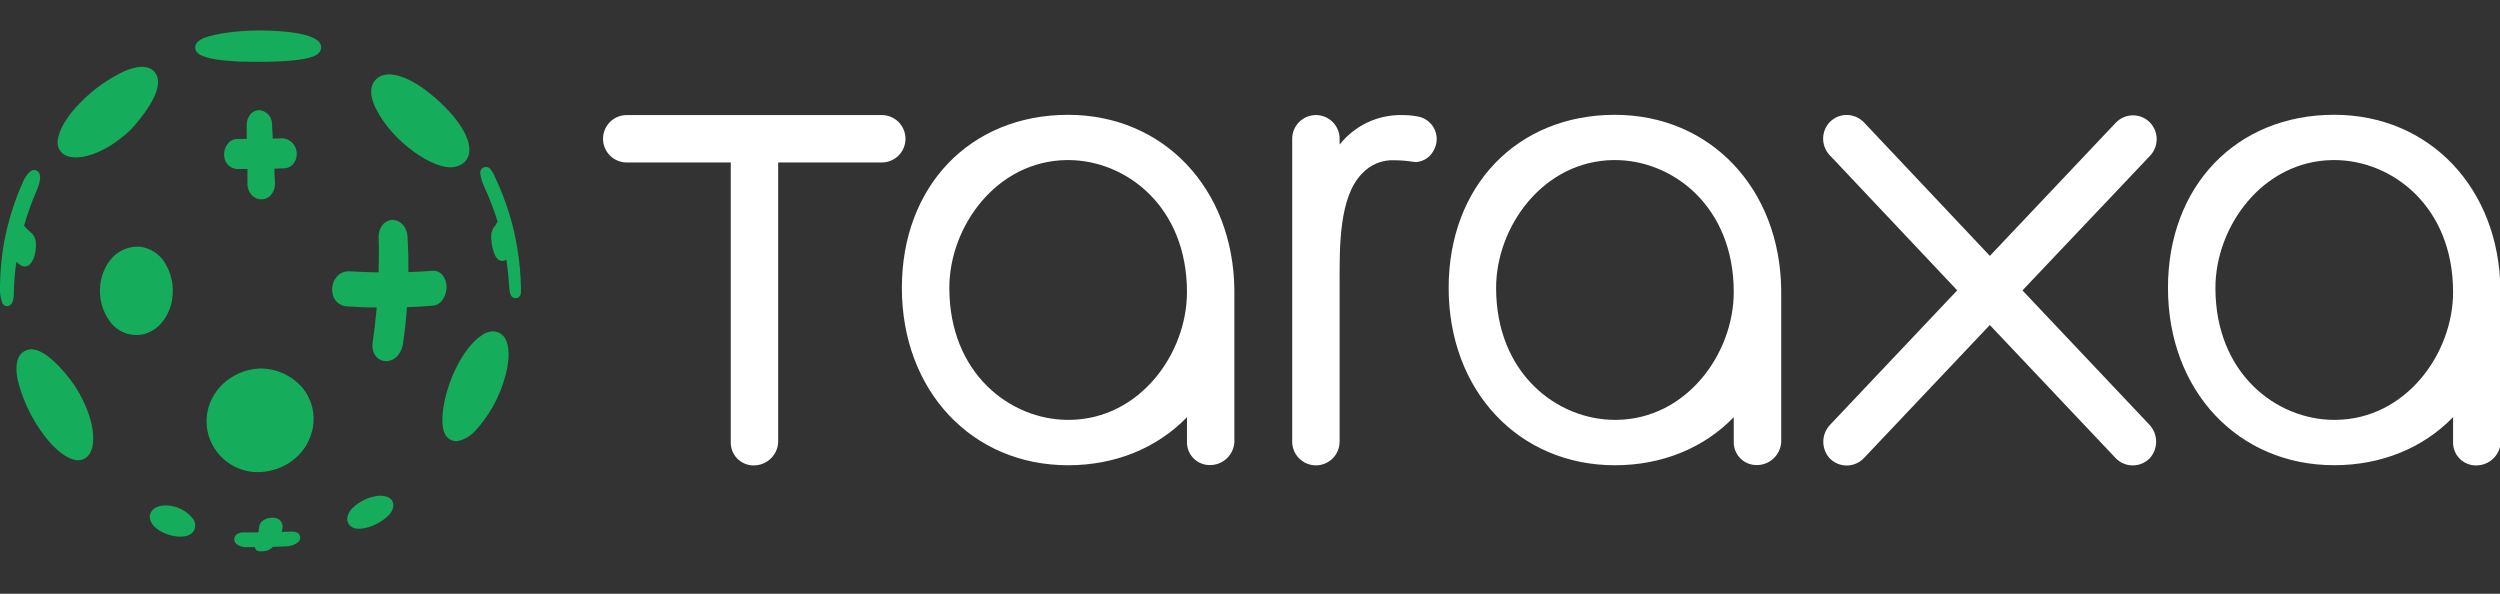 <svg width="160" height="38" viewBox="0 0 160 38" fill="none" xmlns="http://www.w3.org/2000/svg">
<rect x="0" y="0" width="160" height="38" fill="#333333" stroke="none"/>
<g clip-path="url(#clip0)">
<path d="M160.027 18.564C159.966 12.063 155.495 7.346 149.39 7.346C143.126 7.346 138.75 11.906 138.75 18.423C138.75 24.998 143.224 29.773 149.39 29.773C152.381 29.773 155.07 28.687 156.997 26.697V28.306C156.993 28.5 157.029 28.692 157.101 28.872C157.173 29.052 157.281 29.216 157.417 29.354C157.554 29.492 157.716 29.601 157.896 29.675C158.075 29.749 158.267 29.787 158.461 29.786C158.861 29.791 159.248 29.644 159.542 29.373C159.836 29.102 160.015 28.729 160.043 28.33V18.564H160.027ZM149.486 26.872H149.39C145.698 26.872 141.787 23.912 141.787 18.426C141.787 14.503 144.8 10.303 149.295 10.244H149.39C153.083 10.244 156.997 13.204 156.997 18.69C156.997 22.623 153.984 26.823 149.486 26.872Z" fill="white"/>
<path d="M103.357 7.349C97.089 7.349 92.714 11.909 92.714 18.426C92.714 25.001 97.191 29.776 103.357 29.776C106.345 29.776 109.034 28.69 110.96 26.7V28.309C110.96 28.695 111.113 29.065 111.386 29.338C111.659 29.611 112.029 29.764 112.415 29.764C112.815 29.77 113.202 29.622 113.496 29.351C113.79 29.081 113.969 28.708 113.997 28.309V18.564C113.929 12.066 109.458 7.349 103.357 7.349ZM103.452 26.872H103.357C99.665 26.872 95.751 23.912 95.751 18.426C95.751 14.503 98.763 10.303 103.258 10.244H103.357C107.049 10.244 110.96 13.204 110.96 18.69C110.96 22.623 107.948 26.823 103.452 26.872Z" fill="white"/>
<path d="M68.36 7.349C62.095 7.349 57.72 11.909 57.72 18.426C57.72 25.001 62.197 29.776 68.36 29.776C71.35 29.776 74.04 28.69 75.966 26.7V28.309C75.966 28.695 76.119 29.065 76.392 29.338C76.665 29.611 77.035 29.764 77.421 29.764C77.821 29.77 78.207 29.622 78.501 29.351C78.794 29.08 78.973 28.707 79 28.309V18.564C78.935 12.066 74.461 7.349 68.36 7.349ZM68.458 26.872H68.36C64.667 26.872 60.757 23.912 60.757 18.426C60.757 14.503 63.769 10.303 68.264 10.244H68.36C72.052 10.244 75.966 13.204 75.966 18.69C75.966 22.623 72.954 26.823 68.458 26.872Z" fill="white"/>
<path d="M90.769 7.46C90.428 7.395 90.082 7.363 89.735 7.364C88.968 7.349 88.207 7.511 87.513 7.839C86.819 8.167 86.211 8.651 85.735 9.253V8.881C85.735 8.479 85.575 8.093 85.291 7.808C85.006 7.524 84.62 7.364 84.218 7.364C83.816 7.364 83.43 7.524 83.145 7.808C82.861 8.093 82.701 8.479 82.701 8.881V28.266C82.701 28.668 82.861 29.054 83.145 29.338C83.43 29.623 83.816 29.783 84.218 29.783C84.62 29.783 85.006 29.623 85.291 29.338C85.575 29.054 85.735 28.668 85.735 28.266V17.875C85.735 15.767 85.71 12.579 87.175 11.106C87.437 10.82 87.758 10.596 88.117 10.449C88.475 10.302 88.862 10.236 89.249 10.257C89.654 10.259 90.058 10.293 90.458 10.358C90.513 10.369 90.569 10.374 90.624 10.373C90.857 10.357 91.082 10.282 91.278 10.155C91.474 10.028 91.634 9.853 91.744 9.647C91.864 9.445 91.933 9.218 91.947 8.984C91.96 8.749 91.918 8.515 91.822 8.301C91.727 8.087 91.581 7.899 91.398 7.752C91.215 7.606 90.999 7.505 90.769 7.46Z" fill="white"/>
<path d="M137.569 7.813C137.425 7.672 137.253 7.561 137.065 7.487C136.877 7.414 136.676 7.378 136.474 7.383C136.272 7.388 136.072 7.433 135.888 7.516C135.704 7.599 135.538 7.718 135.4 7.866L127.351 16.376L119.302 7.841C119.159 7.69 118.987 7.569 118.796 7.486C118.605 7.403 118.399 7.359 118.191 7.358C117.794 7.356 117.413 7.511 117.129 7.789C116.851 8.068 116.69 8.444 116.681 8.839C116.672 9.233 116.815 9.616 117.08 9.909L125.262 18.582L117.132 27.18C116.855 27.468 116.697 27.85 116.691 28.25C116.686 28.65 116.832 29.038 117.102 29.333C117.245 29.48 117.417 29.597 117.606 29.676C117.796 29.755 118 29.794 118.205 29.792C118.411 29.79 118.614 29.745 118.802 29.663C118.989 29.579 119.159 29.459 119.299 29.309L127.348 20.801L135.385 29.302C135.525 29.453 135.694 29.573 135.882 29.657C136.071 29.74 136.274 29.784 136.479 29.786C136.685 29.788 136.889 29.749 137.079 29.67C137.269 29.591 137.441 29.474 137.585 29.327C137.853 29.031 137.998 28.644 137.993 28.244C137.987 27.845 137.83 27.462 137.554 27.173L129.437 18.586L137.622 9.949C137.891 9.655 138.036 9.269 138.026 8.87C138.017 8.472 137.853 8.093 137.569 7.813Z" fill="white"/>
<path d="M56.418 7.364H40.111C39.708 7.364 39.322 7.524 39.038 7.808C38.754 8.093 38.594 8.479 38.594 8.881C38.594 9.283 38.754 9.669 39.038 9.954C39.322 10.238 39.708 10.398 40.111 10.398H46.769V28.33C46.769 28.716 46.922 29.085 47.194 29.358C47.467 29.631 47.836 29.785 48.221 29.786C48.621 29.791 49.008 29.644 49.302 29.373C49.596 29.102 49.776 28.729 49.803 28.33V10.398H56.434C56.836 10.398 57.222 10.238 57.506 9.954C57.791 9.669 57.951 9.283 57.951 8.881C57.951 8.479 57.791 8.093 57.506 7.808C57.222 7.524 56.836 7.364 56.434 7.364H56.418Z" fill="white"/>
<path d="M12.308 34.096C12.052 34.352 11.585 34.404 11.018 34.284C10.237 34.1 9.665 33.669 9.594 33.173C9.578 33.074 9.586 32.972 9.619 32.876C9.652 32.781 9.708 32.695 9.781 32.626C9.833 32.572 9.892 32.527 9.957 32.49C10.1 32.415 10.257 32.369 10.418 32.355C10.785 32.325 11.152 32.386 11.489 32.533C11.826 32.681 12.121 32.909 12.348 33.198C12.438 33.313 12.489 33.455 12.494 33.601C12.499 33.748 12.458 33.892 12.375 34.013C12.356 34.044 12.333 34.072 12.308 34.096Z" fill="#15AC5B"/>
<path d="M24.821 33.026L24.735 33.106C24.079 33.684 23.07 33.992 22.581 33.764C22.471 33.714 22.378 33.632 22.314 33.529C22.25 33.426 22.217 33.307 22.221 33.186C22.248 32.917 22.377 32.67 22.581 32.493C23.021 32.076 23.582 31.81 24.184 31.733C24.28 31.723 24.377 31.723 24.473 31.733C24.913 31.77 25.089 31.976 25.138 32.146C25.282 32.533 24.953 32.903 24.852 33.004L24.821 33.026Z" fill="#15AC5B"/>
<path d="M10.215 20.798C9.927 21.091 9.562 21.298 9.163 21.395C8.75 21.483 8.321 21.444 7.931 21.283C7.541 21.122 7.209 20.847 6.978 20.493C6.63 19.989 6.429 19.397 6.398 18.785C6.366 18.173 6.506 17.564 6.8 17.026C6.918 16.811 7.065 16.613 7.237 16.438C7.464 16.208 7.739 16.031 8.043 15.92C8.347 15.809 8.671 15.766 8.994 15.795C9.29 15.837 9.574 15.939 9.829 16.095C10.084 16.252 10.305 16.458 10.477 16.703C10.969 17.428 11.161 18.316 11.012 19.18C10.921 19.789 10.642 20.354 10.215 20.798Z" fill="#15AC5B"/>
<path d="M17.301 12.521C17.215 12.609 17.11 12.676 16.993 12.715C16.83 12.768 16.654 12.77 16.489 12.721C16.324 12.672 16.178 12.575 16.07 12.441C15.928 12.266 15.847 12.05 15.836 11.826V10.816H15.181H15.138C14.962 10.799 14.795 10.728 14.66 10.614C14.525 10.5 14.428 10.347 14.381 10.176C14.331 9.994 14.329 9.802 14.373 9.619C14.418 9.435 14.509 9.266 14.636 9.127L14.695 9.072C14.824 8.966 14.983 8.902 15.15 8.89H15.79V7.998C15.784 7.732 15.88 7.473 16.058 7.275C16.185 7.152 16.348 7.074 16.523 7.05H16.615C16.831 7.073 17.031 7.174 17.177 7.335C17.324 7.495 17.406 7.704 17.409 7.921C17.427 8.247 17.443 8.558 17.458 8.869C17.663 8.869 17.868 8.863 18.073 8.85H18.101C18.36 8.875 18.599 9.002 18.765 9.203C18.931 9.403 19.011 9.662 18.987 9.921C18.981 10.151 18.889 10.371 18.729 10.536C18.6 10.663 18.436 10.745 18.258 10.773H18.23C17.996 10.773 17.775 10.792 17.559 10.795C17.559 11.103 17.587 11.432 17.599 11.752C17.603 12.037 17.496 12.313 17.301 12.521Z" fill="#15AC5B"/>
<path d="M25.422 22.798C25.265 22.961 25.06 23.069 24.837 23.106C24.661 23.131 24.482 23.1 24.324 23.018C24.167 22.937 24.038 22.808 23.957 22.65C23.848 22.434 23.809 22.188 23.846 21.949C23.957 21.195 24.046 20.435 24.111 19.675H23.834C23.292 19.675 22.735 19.638 22.182 19.607C21.97 19.593 21.769 19.51 21.608 19.371C21.448 19.232 21.337 19.045 21.292 18.838C21.242 18.63 21.244 18.414 21.297 18.207C21.351 18 21.455 17.81 21.6 17.653C21.648 17.607 21.699 17.565 21.754 17.527C21.92 17.419 22.113 17.362 22.311 17.361H22.329C22.892 17.392 23.434 17.416 23.945 17.429H24.231C24.252 16.681 24.255 15.924 24.231 15.176C24.222 14.865 24.332 14.561 24.538 14.327C24.685 14.183 24.876 14.092 25.08 14.069H25.111C25.643 14.093 26.034 14.512 26.083 15.13C26.126 15.893 26.145 16.669 26.139 17.416C26.677 17.398 27.197 17.37 27.677 17.327C27.791 17.32 27.906 17.338 28.012 17.381C28.119 17.423 28.215 17.489 28.292 17.573C28.399 17.7 28.48 17.847 28.528 18.006C28.577 18.165 28.593 18.331 28.575 18.496C28.549 18.8 28.426 19.087 28.225 19.315C28.095 19.448 27.925 19.534 27.742 19.561C27.194 19.61 26.628 19.641 26.046 19.66C25.988 20.453 25.902 21.244 25.788 22.016C25.743 22.306 25.616 22.578 25.422 22.798Z" fill="#15AC5B"/>
<path d="M0.701 19.487C0.664 19.525 0.618 19.554 0.568 19.571C0.518 19.589 0.465 19.595 0.412 19.589C0.358 19.581 0.306 19.561 0.261 19.53C0.215 19.499 0.178 19.458 0.15 19.41C0.015 19.025 -0.037 18.614 -0 18.207C0.018 17.325 0.102 16.446 0.249 15.576C0.499 14.213 0.912 12.884 1.48 11.62C1.568 11.411 1.692 11.22 1.846 11.053C1.882 11.017 1.921 10.984 1.963 10.955C2.03 10.907 2.111 10.883 2.193 10.886C2.275 10.888 2.354 10.918 2.418 10.97C2.646 11.158 2.615 11.586 2.323 12.259C2.012 12.97 1.75 13.701 1.538 14.447C1.658 14.592 1.792 14.725 1.938 14.844C2.115 14.98 2.236 15.176 2.28 15.395C2.319 15.694 2.302 15.998 2.23 16.29C2.184 16.519 2.078 16.731 1.923 16.906C1.846 16.99 1.74 17.042 1.627 17.054C1.513 17.065 1.4 17.034 1.307 16.967C1.216 16.905 1.128 16.836 1.046 16.761C0.957 17.381 0.904 18.006 0.886 18.632C0.886 18.632 0.923 19.272 0.701 19.487Z" fill="#15AC5B"/>
<path d="M19.077 29.164C18.559 29.677 17.897 30.02 17.178 30.146C16.507 30.287 15.807 30.215 15.179 29.939C14.55 29.663 14.024 29.198 13.674 28.607C13.388 28.13 13.231 27.586 13.22 27.03C13.208 26.474 13.341 25.924 13.606 25.435C13.764 25.138 13.966 24.867 14.203 24.629C14.859 23.989 15.73 23.616 16.646 23.582C17.167 23.581 17.682 23.694 18.155 23.912C18.628 24.131 19.048 24.45 19.384 24.847C19.664 25.196 19.866 25.601 19.977 26.035C20.087 26.468 20.103 26.921 20.024 27.361C19.901 28.045 19.57 28.675 19.077 29.164Z" fill="#15AC5B"/>
<path d="M30.419 27.564C30.124 27.908 29.721 28.142 29.277 28.229C29.117 28.244 28.956 28.211 28.815 28.134C28.674 28.056 28.559 27.938 28.486 27.795C27.914 26.727 28.794 23.423 30.332 21.872C30.501 21.701 30.688 21.548 30.889 21.416C31.029 21.325 31.184 21.261 31.348 21.229C31.506 21.192 31.672 21.2 31.826 21.25C31.98 21.301 32.118 21.392 32.225 21.515C32.668 22.026 32.659 23.186 32.197 24.537C31.825 25.667 31.215 26.704 30.409 27.579L30.419 27.564Z" fill="#15AC5B"/>
<path d="M8.341 8.327L8.264 8.401C6.608 9.915 4.959 10.321 4.187 9.94C4.019 9.858 3.881 9.726 3.792 9.562C3.704 9.398 3.668 9.211 3.692 9.026C3.753 8.312 4.282 7.426 5.181 6.527C5.99 5.703 6.94 5.031 7.987 4.543C8.784 4.207 9.402 4.189 9.778 4.493C9.885 4.582 9.971 4.693 10.029 4.82C10.087 4.946 10.116 5.084 10.113 5.223C10.153 6.45 8.359 8.309 8.341 8.327Z" fill="#15AC5B"/>
<path d="M5.606 29.204C5.49 29.32 5.343 29.4 5.183 29.437C5.023 29.473 4.856 29.464 4.701 29.41C3.738 29.13 2.88 27.992 2.455 27.336C1.846 26.416 1.4 25.398 1.135 24.327C0.969 23.53 1.052 22.939 1.372 22.616L1.434 22.561C1.538 22.477 1.66 22.416 1.79 22.384C1.92 22.352 2.056 22.348 2.188 22.373C3.206 22.546 4.532 24.263 4.898 24.869C6.074 26.798 6.185 28.463 5.689 29.112C5.665 29.145 5.637 29.176 5.606 29.204Z" fill="#15AC5B"/>
<path d="M33.231 18.989C33.36 18.86 33.36 18.761 33.323 17.921V17.863C33.278 16.985 33.166 16.111 32.991 15.25C32.862 14.555 32.615 13.758 32.606 13.727C32.358 12.909 32.05 12.111 31.683 11.339C31.604 11.149 31.501 10.97 31.375 10.807C31.342 10.77 31.302 10.739 31.256 10.718C31.21 10.697 31.161 10.685 31.111 10.684C31.061 10.683 31.011 10.692 30.965 10.71C30.918 10.729 30.876 10.756 30.84 10.792C30.805 10.827 30.778 10.869 30.759 10.915C30.741 10.961 30.732 11.01 30.732 11.059C30.77 11.38 30.863 11.693 31.006 11.983C31.335 12.696 31.616 13.431 31.846 14.183C31.765 14.348 31.661 14.503 31.539 14.641V14.663V14.684C31.499 14.758 31.47 14.836 31.453 14.918C31.385 15.281 31.52 16.367 31.911 16.629C31.98 16.676 32.062 16.701 32.146 16.701C32.23 16.701 32.312 16.676 32.382 16.629L32.409 16.607C32.486 17.121 32.542 17.672 32.585 18.309C32.615 18.764 32.668 18.983 32.892 19.072C32.951 19.09 33.014 19.092 33.073 19.077C33.133 19.062 33.187 19.032 33.231 18.989Z" fill="#15AC5B"/>
<path d="M16.341 35.096C16.328 35.071 16.317 35.044 16.31 35.016H15.741C15.509 35.025 15.283 34.946 15.107 34.795C15.034 34.721 14.993 34.621 14.993 34.516C14.993 34.412 15.034 34.312 15.107 34.238C15.241 34.121 15.416 34.061 15.593 34.072C15.901 34.072 16.209 34.072 16.535 34.072C16.556 33.958 16.575 33.826 16.593 33.681C16.616 33.565 16.672 33.459 16.753 33.373C16.943 33.209 17.188 33.122 17.439 33.13C17.535 33.124 17.63 33.139 17.719 33.174C17.808 33.209 17.888 33.264 17.953 33.333C18.01 33.402 18.051 33.483 18.072 33.57C18.093 33.657 18.095 33.747 18.076 33.835C18.061 33.918 18.046 33.983 18.03 34.041L18.695 34.02C18.801 34.016 18.906 34.036 19.003 34.078C19.058 34.105 19.106 34.145 19.142 34.194C19.178 34.244 19.202 34.301 19.211 34.362C19.219 34.423 19.213 34.485 19.192 34.542C19.172 34.6 19.137 34.652 19.092 34.693C18.869 34.866 18.596 34.963 18.313 34.97C18.033 34.97 17.753 34.989 17.47 34.998C17.363 35.109 17.232 35.194 17.086 35.244C16.932 35.28 16.773 35.294 16.615 35.284C16.387 35.253 16.369 35.179 16.341 35.096Z" fill="#15AC5B"/>
<path d="M20.4 3.395C20.24 3.555 19.754 4.038 15.425 3.946C12.963 3.838 12.557 3.463 12.498 3.109C12.487 3.03 12.495 2.949 12.521 2.874C12.548 2.799 12.593 2.732 12.652 2.678C12.778 2.563 12.925 2.476 13.086 2.42C13.763 2.158 15.111 1.967 16.44 1.949C17.055 1.949 20.086 1.949 20.505 2.813C20.542 2.891 20.559 2.976 20.554 3.062C20.549 3.148 20.521 3.231 20.474 3.303C20.451 3.335 20.426 3.366 20.4 3.395Z" fill="#15AC5B"/>
<path d="M29.744 10.361C29.542 10.551 29.282 10.669 29.006 10.696C27.75 10.875 25.129 9.096 24.064 6.964C23.544 5.924 23.775 5.364 24.064 5.078L24.086 5.056C24.892 4.306 26.652 5.023 28.464 6.835C29.923 8.296 30.424 9.678 29.744 10.361Z" fill="#15AC5B"/>
</g>
<defs>
<clipPath id="clip0">
<rect width="160" height="38" fill="white"/>
</clipPath>
</defs>
</svg>
